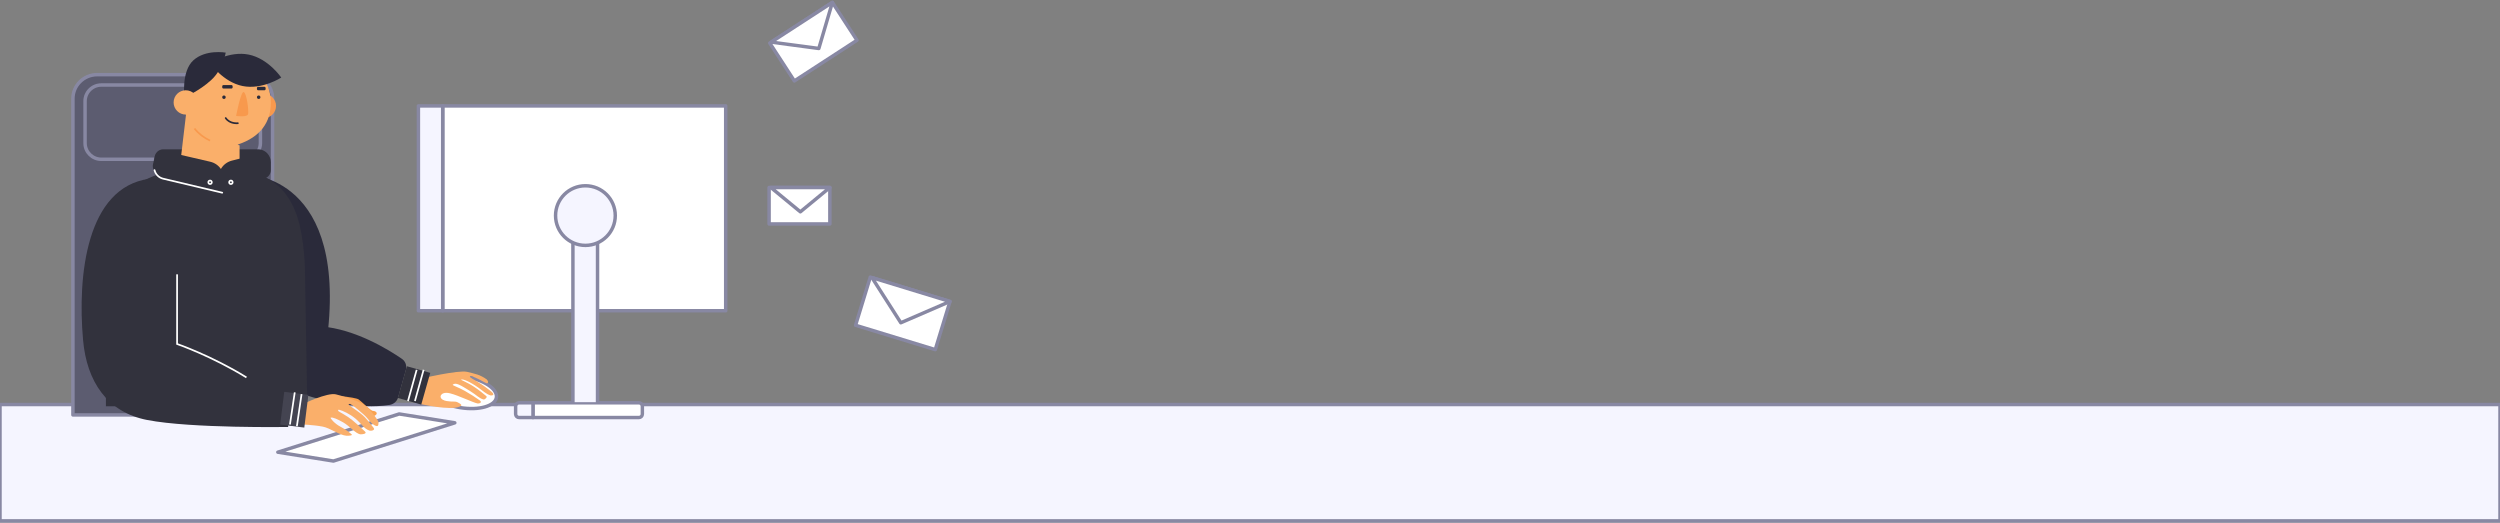 <?xml version="1.0" encoding="UTF-8"?>
<svg width="1440px" height="301px" viewBox="0 0 1440 301" version="1.1" xmlns="http://www.w3.org/2000/svg" xmlns:xlink="http://www.w3.org/1999/xlink">
    <rect x="0" y="0" width="1440" height="301" fill="#808080" stroke="none"/>
    <!-- Generator: Sketch 49 (51002) - http://www.bohemiancoding.com/sketch -->
    <title>Group 5</title>
    <desc>Created with Sketch.</desc>
    <defs></defs>
    <g id="illustration" stroke="none" stroke-width="1" fill="none" fill-rule="evenodd">
        <g id="Desktop-HD-Copy-2" transform="translate(0, -723)">
            <g id="Group-5" transform="translate(0, 724)">
                <g id="desk" transform="translate(0, 218)" fill-rule="nonzero" stroke="#8888A3" stroke-linecap="round" stroke-linejoin="round" stroke-width="2">
                    <rect id="Rectangle-path" fill="#F5F5FF" x="0" y="14" width="1440" height="67"></rect>
                    <polygon id="Rectangle-path-Copy-6" fill="#FFFFFF" transform="translate(211, 33) rotate(66) translate(-211, -33) " points="206.317 10.179 224 -17 215.683 55.821 198 83"></polygon>
                </g>
                <g id="data-spirit-id" transform="translate(42, 42)" fill="#5C5C70" stroke="#8888A3" stroke-linecap="round" stroke-linejoin="round" stroke-width="2">
                    <g id="Group-10">
                        <path d="M114.924,196 L0,196 L0,13.808 C0,6.195 6.271,0 13.978,0 L101.022,0 C108.729,0 115,6.195 115,13.808 L114.924,196 Z" id="Shape"></path>
                        <path d="M98.64,48.751 L16.36,48.751 C11.227,48.751 7,44.623 7,39.444 L7,15.276 C7,10.173 11.152,5.97 16.36,5.97 L98.64,5.97 C103.773,5.97 108,10.098 108,15.276 L108,39.444 C107.925,44.623 103.773,48.751 98.64,48.751 Z" id="Shape"></path>
                    </g>
                </g>
                <g id="data-spirit-id" transform="translate(47, 29)">
                    <path d="M90,182.299 C90,182.299 141.655,208.856 177.469,203.213 C179.721,202.837 181.673,201.182 182.274,199 L186.779,183.127 C187.455,180.644 186.554,178.086 184.451,176.657 C176.793,171.391 157.648,159.58 137.901,158 L90,182.299 Z" id="Shape" fill="#2A2A3A" fill-rule="nonzero"></path>
                    <path d="M97.963,192 C97.963,192 46.296,78.095 97.963,71 C97.963,71 158.431,73.114 139.236,179.168 L97.963,192 Z" id="Shape" fill="#2A2A3A" fill-rule="nonzero"></path>
                    <path d="M130,204 L14,204 L14,108.659 C14,87.254 30.486,66 74.922,66 C119.359,66 126.478,89.666 128.576,121.999 L130,204 Z" id="Shape" fill="#32323D" fill-rule="nonzero"></path>
                    <path d="M104.003,73 L46.997,73 C44.271,73 42,70.682 42,67.9 L42,61.1 C42,58.318 44.271,56 46.997,56 L101.656,56 C105.669,56 109,59.323 109,63.495 L109,67.977 C109,70.759 106.805,73 104.003,73 Z" id="Shape" fill="#32323D" fill-rule="nonzero"></path>
                    <g id="Group-6" transform="translate(195, 184)">
                        <g id="Group-7">
                            <ellipse id="Oval-2" stroke="#8888A3" stroke-width="2" fill="#FFFFFF" stroke-linecap="round" stroke-linejoin="round" transform="translate(24.668, 11.94) rotate(9) translate(-24.668, -11.94) " cx="24.668" cy="11.94" rx="19.5" ry="9"></ellipse>
                            <path d="M0,4.137 C0,4.137 22.275,-1.021 27.015,0.182 C31.678,1.305 34.528,1.802 38.336,4.53 C39.287,5.556 39.42,6.306 38.735,6.78 C38.252,7.114 35.821,5.353 33.134,4.137 C30.101,2.763 29.256,2.174 28.698,2.779 C28.14,3.383 31.02,4.526 35.208,7.275 C36.488,8.115 37.715,9.013 38.797,9.855 C40.165,10.92 40.486,11.063 41.205,11.717 C43.737,14.021 40.569,13.789 40.485,13.76 C37.795,12.822 36.37,11.257 33.494,9.241 C28.598,5.808 24.608,4.137 23.61,4.643 C23.207,4.847 26.938,6.055 31.284,8.946 C34.656,11.19 36.07,12.572 38.135,14.168 C38.928,14.782 37.187,16.241 36.623,16.116 C34.035,15.544 32.663,13.617 28.698,11.187 C23.258,7.853 20.482,6.012 18.742,7.612 C18.42,7.908 22.392,9.25 25.789,11.187 C29.269,13.171 31.81,14.838 34.392,16.671 C36.019,17.826 33.946,18.565 33.134,18.411 C30.456,17.905 21.922,13.69 17.192,12.549 C13.814,11.734 12.381,12.899 11.936,13.741 C11.509,14.552 11.71,16.366 15.228,16.989 C18.762,17.613 20.018,16.955 21.547,17.715 C24.742,19.304 23.785,19.678 22.777,20.158 C17.436,22.706 0,18.658 0,18.658 L0,4.137 Z" id="Shape-Copy" fill="#FAAF6A" fill-rule="nonzero"></path>
                        </g>
                    </g>
                    <path d="M56.951,172.314 C56.951,172.314 56.574,115.563 51.748,99.489 C46.094,80.622 38.856,73 38.856,73 C2.968,77.981 -2.535,128.393 0.857,165.975 C2.968,189.596 14.654,207.482 37.876,211.934 C63.284,216.84 119,215.934 119,215.934 L117.794,197.596 L56.951,172.314 Z" id="Shape" fill="#32323D" fill-rule="nonzero"></path>
                    <rect id="Rectangle-path" fill="#32323D" fill-rule="nonzero" transform="translate(191.5, 192) rotate(-74.162) translate(-191.5, -192) " x="182" y="185" width="19" height="14"></rect>
                    <path d="M193,183 L188,201" id="Shape" stroke="#FFFFFF"></path>
                    <path d="M197,183 L192,201" id="Shape" stroke="#FFFFFF"></path>
                    <g id="Group-8" transform="translate(126, 197)">
                        <path d="M22,1 C28.729,1.717 32.588,2.412 33.577,3.085 C35.061,4.095 40.732,9.803 41.88,9.699 C43.029,9.595 44.973,10.805 43.426,12.056 C41.88,13.307 38.926,13.202 38.106,12.395 C37.286,11.588 33.691,6.746 31.556,6.311 C30.133,6.021 28.569,5.552 26.866,4.902 L22,1 Z" id="Path-66" fill="#FAA250"></path>
                        <path d="M1.467,5.706 C1.467,5.706 15.609,-1.064 20.456,0.145 C22.948,0.734 31.34,3.119 36.008,5.706 C40.268,8.066 44.803,15.516 44.803,15.516 C44.803,15.516 45.929,19.78 42.8,18 C39.979,16.396 39.481,14.414 36.525,11.811 C32.23,8.028 28.858,5.126 27.9,5.706 C27.153,6.158 30.462,7.858 34.679,11.148 C38.345,14.008 40.379,17.314 42.123,19.339 C43.463,20.895 40.601,21.324 39.766,21.018 C36.488,19.814 35.684,17.491 31.825,14.195 C28.594,11.435 24.342,9.515 22.5,9.069 C22.234,9.004 21.597,8.829 21.757,9.488 C21.917,10.146 23.023,10.293 27.521,13.222 C30.397,15.095 35.351,19.712 37.237,21.554 C38.716,22.998 35.221,23.214 34.679,23.168 C31.895,22.931 28.367,18.348 24.635,16.268 C21.489,14.514 18.675,13.195 17.51,13.57 C16.937,13.754 19.846,17.107 23.032,18.736 C26.535,20.527 29.164,22.832 29.538,23.168 C30.287,23.842 27.95,24.081 26.478,23.976 C22.588,23.7 17.187,19.545 12.906,18.736 C6.989,17.618 0,17.466 0,17.466 L1.467,5.706 Z" id="Shape" fill="#FAAF6A" fill-rule="nonzero"></path>
                    </g>
                    <rect id="Rectangle-path" fill="#444451" fill-rule="nonzero" transform="translate(122.5, 206) rotate(-82.912) translate(-122.5, -206) " x="113" y="199" width="19" height="14"></rect>
                    <g id="Group" transform="translate(120, 196)" stroke="#FFFFFF">
                        <path d="M2.782,0 L0,18.525" id="Shape"></path>
                        <path d="M6.705,1 L4,19.525" id="Shape"></path>
                    </g>
                    <circle id="Oval" fill="#F8994D" fill-rule="nonzero" cx="105" cy="31" r="7"></circle>
                    <path d="M91,53.672 L91,71 L56,71 L60.263,35 C60.263,35 73.201,44.485 84.718,44.485 C86.962,44.485 88.981,54.195 91,53.672 Z" id="Shape" fill="#FAAF6A" fill-rule="nonzero"></path>
                    <path d="M90.25,53.17 C102.899,48.855 109,40.598 109,28.994 C109,15.232 97.839,4 84,4 C70.235,4 59,15.158 59,28.994 C59,31.3 59.298,33.532 59.893,35.614 C59.967,35.614 74.253,58.6 90.25,53.17 Z" id="Shape" fill="#FAAF6A" fill-rule="nonzero"></path>
                    <path d="M115,14.662 C115,14.662 104.052,21.84 92.726,19.549 C81.4,17.258 74,6.338 74,6.338 C74,6.338 84.948,-0.84 96.274,1.451 C107.6,3.742 115,14.662 115,14.662 Z" id="Shape" fill="#2A2A3A" fill-rule="nonzero"></path>
                    <path d="M83,0.31 C83,0.31 81.655,9.735 74.558,16.195 C67.461,22.656 59.243,26 59.243,26 C59.243,26 57.301,11.179 64.398,4.718 C71.57,-1.742 83,0.31 83,0.31 Z" id="Shape" fill="#2A2A3A" fill-rule="nonzero"></path>
                    <circle id="Oval" fill="#2A2A3A" fill-rule="nonzero" cx="82" cy="26" r="1"></circle>
                    <circle id="Oval" fill="#2A2A3A" fill-rule="nonzero" cx="102" cy="26" r="1"></circle>
                    <path d="M89,36.772 C89,36.772 95.549,37.754 95.93,35.64 C96.311,33.525 95.092,23.708 93.417,23.029 C91.742,22.273 89,36.772 89,36.772 Z" id="Shape" fill="#F8994D" fill-rule="nonzero"></path>
                    <path d="M90,40.965 C90,40.965 85.404,41.542 83,38" id="Shape" stroke="#2A2A3A" stroke-linecap="round" stroke-linejoin="round"></path>
                    <path d="M86.325,21 L81.675,21 C81.3,21 81,20.667 81,20.25 L81,19.75 C81,19.333 81.3,19 81.675,19 L86.325,19 C86.7,19 87,19.333 87,19.75 L87,20.25 C87,20.667 86.7,21 86.325,21 Z" id="Shape" fill="#2A2A3A" fill-rule="nonzero"></path>
                    <path d="M105.338,22 L101.662,22 C101.294,22 101,21.667 101,21.25 L101,20.75 C101,20.333 101.294,20 101.662,20 L105.338,20 C105.706,20 106,20.333 106,20.75 L106,21.25 C106,21.667 105.706,22 105.338,22 Z" id="Shape" fill="#2A2A3A" fill-rule="nonzero"></path>
                    <circle id="Oval" fill="#FAAF6A" fill-rule="nonzero" cx="60" cy="29" r="7"></circle>
                    <path d="M74,51 C70.431,49.34 67.328,46.959 65,44" id="Shape" stroke="#F8994D"></path>
                    <path d="M80.956,79 L44.977,70.628 C42.198,69.961 40.471,67.22 41.147,64.479 L41.973,60.923 C42.649,58.182 45.428,56.478 48.207,57.145 L74.045,63.146 C79.604,64.405 83.059,69.887 81.707,75.37 L80.956,79 Z" id="Shape" fill="#32323D" fill-rule="nonzero"></path>
                    <path d="M81,81 L46.987,72.931 C44.456,72.333 42.595,70.391 42,68" id="Shape" stroke="#FFFFFF" stroke-linecap="round" stroke-linejoin="round"></path>
                    <path d="M80.243,78 L103.226,72.11 C105.939,71.448 107.522,68.724 106.843,66.073 L105.939,62.687 C105.261,60.036 102.473,58.49 99.76,59.153 L86.498,62.54 C81.147,63.938 77.907,69.313 79.339,74.54 L80.243,78 Z" id="Shape" fill="#32323D" fill-rule="nonzero"></path>
                    <path d="M55,128 L55,168.128 C55,168.128 74.982,175.04 94.965,187.407" id="Shape" stroke="#FFFFFF"></path>
                    <circle id="Oval" stroke="#FFFFFF" stroke-linecap="round" stroke-linejoin="round" cx="74" cy="75" r="1"></circle>
                    <circle id="Oval" stroke="#FFFFFF" stroke-linecap="round" stroke-linejoin="round" cx="86" cy="75" r="1"></circle>
                </g>
                <g id="monitor" transform="translate(241, 60)" fill-rule="nonzero" stroke="#8888A3" stroke-linecap="round" stroke-linejoin="round" stroke-width="2">
                    <rect id="Rectangle-path" fill="#FFFFFF" x="14" y="0" width="163" height="118"></rect>
                    <rect id="Rectangle-path" fill="#F5F5FF" x="0" y="0" width="14" height="118"></rect>
                    <g id="Group" transform="translate(56, 46)">
                        <path d="M10,125 L70.996,125 C72.1,125 72.996,125.895 72.996,127 L72.996,131.51 C72.996,132.615 72.1,133.51 70.996,133.51 L10,133.51 L10,125 Z" id="Rectangle-path" fill="#FFFFFF"></path>
                        <path d="M2,125 L10,125 L10,133.51 L2,133.51 C0.895,133.51 4.54882622e-13,132.615 4.54747351e-13,131.51 L4.54303262e-13,127 C4.54658518e-13,125.895 0.895,125 2,125 Z" id="Rectangle-path-Copy" fill="#F5F5FF"></path>
                        <polyline id="Shape" fill="#F5F5FF" points="33 124.649 33 32.464 33 11 47.18 11 47.18 32.464 47.18 124.649"></polyline>
                        <ellipse id="Oval" fill="#F5F5FF" cx="40.197" cy="17.172" rx="17.197" ry="17.172"></ellipse>
                    </g>
                </g>
                <g id="envelope" transform="translate(443, 107)" fill="#FFFFFF" stroke="#8888A3" stroke-linecap="round" stroke-linejoin="round" stroke-width="2">
                    <rect id="Rectangle" x="0" y="0" width="35" height="21"></rect>
                    <polygon id="Path-38" points="1 0 35 0 18 14"></polygon>
                </g>
                <g id="envelope-2" transform="translate(468.5, 23) rotate(-33) translate(-468.5, -23) translate(447, 10)" fill="#FFFFFF" stroke="#8888A3" stroke-linecap="round" stroke-linejoin="round" stroke-width="2">
                    <rect id="Rectangle" x="0" y="0" width="43" height="26"></rect>
                    <polygon id="Path-38" points="1 0 43 0 22 18"></polygon>
                </g>
                <g id="envelope-3" transform="translate(520, 179.5) rotate(17) translate(-520, -179.5) translate(496, 165)" fill="#FFFFFF" stroke="#8888A3" stroke-linecap="round" stroke-linejoin="round" stroke-width="2">
                    <rect id="Rectangle" x="0" y="0" width="48" height="29"></rect>
                    <polygon id="Path-38" points="1 0 48 0 24.5 20"></polygon>
                </g>
            </g>
        </g>
    </g>
</svg>